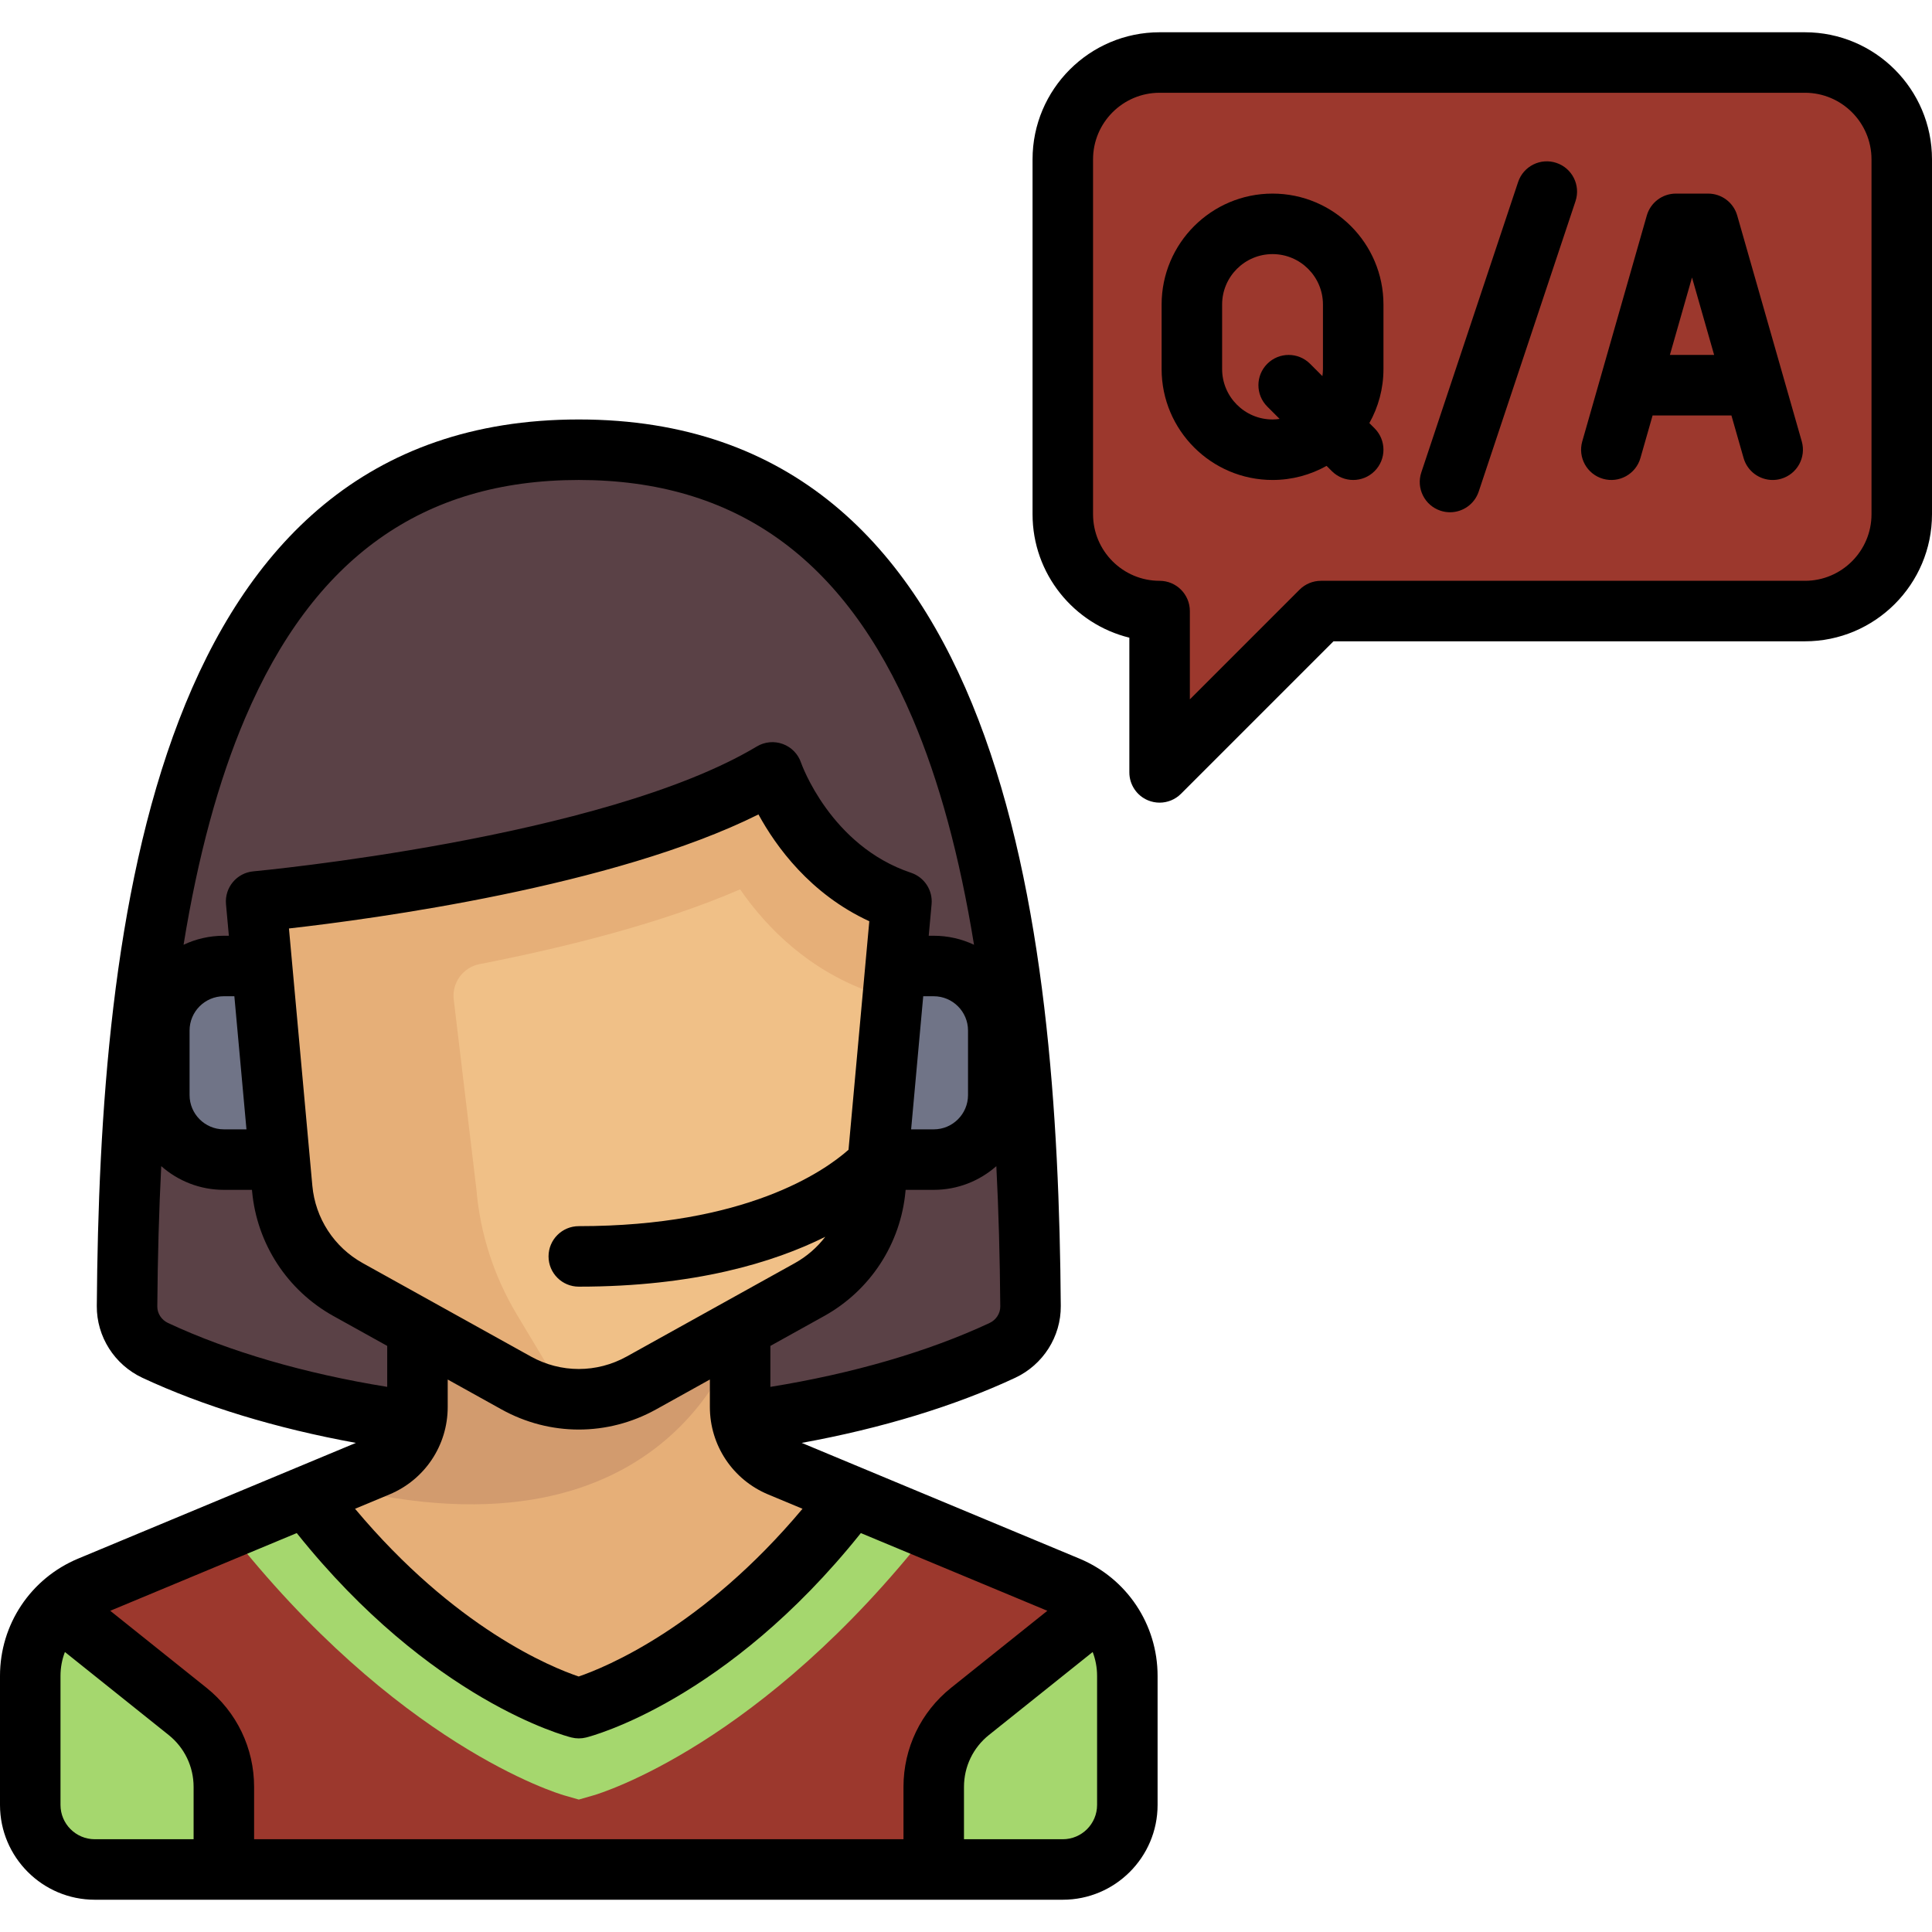 <?xml version="1.0" encoding="iso-8859-1"?>
<!-- Generator: Adobe Illustrator 19.0.0, SVG Export Plug-In . SVG Version: 6.00 Build 0)  -->
<svg version="1.1" id="Layer_1" xmlns="http://www.w3.org/2000/svg" xmlns:xlink="http://www.w3.org/1999/xlink" x="0px" y="0px" viewBox="0 0 512 512" style="enable-background:new 0 0 512 512;" xml:space="preserve">
	<path style="fill:#9c382d;" d="M478.33,16.568H307.307c-14.168,0-25.653,11.485-25.653,25.653v94.063
	c0,14.168,11.485,25.653,25.653,25.653v28.128c0,5.398,6.527,8.101,10.344,4.284l32.412-32.412H478.33
	c14.168,0,25.653-11.485,25.653-25.653V42.221C503.983,28.053,492.498,16.568,478.33,16.568z" />
	<path style="fill:#5A4146;" d="M273.004,348.038c0.061,6.511-3.65,12.465-9.442,15.126c-28.404,13.049-67.292,21.103-110.216,21.103
	s-81.812-8.055-110.216-21.103c-5.791-2.66-9.502-8.614-9.442-15.126c1.15-122.464,23.471-228.857,119.658-228.857
	S271.855,225.574,273.004,348.038z" />
	<path style="fill:#E6AF78;" d="M282.969,420.445l-76.303-31.793c-6.373-2.655-10.524-8.883-10.524-15.788V352.2H110.63v20.665
	c0,6.904-4.152,13.131-10.524,15.788l-76.303,31.793c-9.559,3.982-15.786,13.323-15.786,23.679v34.205
	c0,9.445,7.658,17.102,17.102,17.102h256.534c9.445,0,17.102-7.658,17.102-17.102v-34.205
	C298.756,433.769,292.528,424.428,282.969,420.445z" />
	<path style="fill:#D29B6E;" d="M196.142,352.2H110.63v20.665c0,6.904-4.152,13.131-10.524,15.788l-11.917,4.966
	C179.385,416.872,196.142,352.2,196.142,352.2z" />
	<path style="fill:#9c382d;" d="M282.969,420.445L226.58,396.95c-36.86,46.306-73.194,55.727-73.194,55.727
	s-36.334-9.421-73.194-55.727l-56.389,23.495c-9.559,3.983-15.786,13.324-15.786,23.68v34.205c0,9.445,7.658,17.102,17.102,17.102
	h256.534c9.445,0,17.102-7.658,17.102-17.102v-34.205C298.756,433.769,292.528,424.428,282.969,420.445z" />
	<path style="fill:#F0C087;" d="M238.898,238.898l-6.914,76.045c-1.025,11.271-7.559,21.307-17.453,26.804l-44.534,24.742
	c-10.331,5.739-22.891,5.739-33.222,0l-44.533-24.742c-9.894-5.496-16.428-15.532-17.453-26.804l-6.914-76.045
	c0,0,94.063-8.551,136.818-34.205C204.693,204.693,213.244,230.347,238.898,238.898z" />
	<g>
		<path style="fill:#707487;" d="M251.724,256h-14.382l-4.665,51.307h19.047c4.722,0,8.551-3.829,8.551-8.551v-34.205
		C260.276,259.829,256.447,256,251.724,256z" />
		<path style="fill:#707487;" d="M69.43,256H55.048c-4.722,0-8.551,3.829-8.551,8.551v34.205c0,4.722,3.829,8.551,8.551,8.551h19.046
		L69.43,256z" />
	</g>
	<g>
		<path style="fill:#A5D76E;" d="M49.696,453.525l-34.323-27.302c-4.598,4.703-7.355,11.062-7.355,17.902v34.205
		c0,9.445,7.658,17.102,17.102,17.102h34.205v-21.875C59.324,465.764,55.781,458.394,49.696,453.525z" />
		<path style="fill:#A5D76E;" d="M298.756,478.33v-34.205c0-6.786-2.711-13.103-7.245-17.795l-34.434,27.195
		c-6.085,4.869-9.628,12.239-9.628,20.032v21.875h34.205C291.098,495.432,298.756,487.775,298.756,478.33z" />
	</g>
	<path style="fill:#E6AF78;" d="M143.67,369.324c2.179,0.633,4.403,1.073,6.645,1.275h0.001l-13.369-22.282
	c-6.063-10.104-9.725-21.466-10.703-33.207l-5.996-50.217c-0.532-4.464,2.462-8.539,6.875-9.4
	c22.853-4.456,48.376-10.861,69.018-19.802c6.942,10.05,18.364,21.836,35.937,27.694l1.819,0.606l2.681,0.405l2.318-25.498
	c-25.653-8.551-34.205-34.205-34.205-34.205c-42.756,25.653-136.818,34.205-136.818,34.205l1.549,17.032l5.365,59.013
	c0.255,2.818,0.857,5.559,1.767,8.171c1.588,4.553,4.169,8.673,7.468,12.169c2.379,2.52,5.108,4.737,8.218,6.465l44.532,24.741
	c1.988,1.104,4.072,1.941,6.194,2.608C143.204,369.17,143.435,369.255,143.67,369.324z" />
	<path style="fill:#A5D76E;" d="M226.581,396.95c-36.861,46.306-73.195,55.727-73.195,55.727s-36.334-9.421-73.195-55.727
	l-19.937,8.306c44.712,57.099,87.378,69.995,89.272,70.539l3.86,1.108l3.86-1.108c1.893-0.544,44.56-13.439,89.272-70.539
	L226.581,396.95z" />
	<path d="M286.053,413.045l-73.595-30.664c21.063-3.824,40.496-9.734,56.571-17.247c7.405-3.46,12.15-10.929,12.09-19.03
	c-0.745-100.857-14.797-234.94-127.733-234.94S26.398,245.248,25.653,346.105c-0.06,8.099,4.685,15.568,12.09,19.028
	c16.076,7.512,35.51,13.422,56.572,17.247l-73.595,30.664C8.133,418.29,0,430.489,0,444.125v34.205
	c0,13.851,11.268,25.119,25.119,25.119h256.534c13.851,0,25.119-11.268,25.119-25.119v-34.205
	C306.772,430.489,298.639,418.29,286.053,413.045z M239.432,473.557v13.858H67.34v-13.858c0-10.285-4.606-19.868-12.636-26.293
	l-25.488-20.39l49.431-20.597c0.025,0.032,0.045,0.067,0.071,0.099c35.487,44.358,71.22,53.7,72.725,54.076
	c0.638,0.159,1.291,0.239,1.944,0.239s1.306-0.08,1.944-0.239c1.504-0.376,37.238-9.718,72.725-54.076
	c0.026-0.032,0.046-0.067,0.071-0.099l49.431,20.597l-25.488,20.39C244.038,453.69,239.432,463.272,239.432,473.557z
	 M241.458,299.29l3.207-35.273h2.784c5.01,0,9.086,4.076,9.086,9.086v17.102c0,5.01-4.076,9.086-9.086,9.086H241.458z
	 M224.866,304.7c-6.547,5.79-27.311,20.244-71.48,20.244c-4.427,0-8.017,3.589-8.017,8.017c0,4.427,3.589,8.017,8.017,8.017
	c30.692,0,51.696-6.427,65.319-13.21c-2.153,2.811-4.877,5.2-8.066,6.972l-44.535,24.741c-7.963,4.424-17.472,4.424-25.435,0
	l-44.534-24.741c-7.582-4.213-12.578-11.884-13.362-20.522l-6.197-68.165c22.402-2.53,86.048-11.097,124.426-30.22
	c4.615,8.457,13.706,21.087,29.372,28.303L224.866,304.7z M118.647,372.865v-7.278l14.234,7.908
	c6.421,3.567,13.462,5.35,20.505,5.35c7.042,0,14.086-1.784,20.505-5.35l14.234-7.908v7.278c0,10.174,6.067,19.274,15.457,23.186
	l9.096,3.79c-26.389,31.481-52.196,42.011-59.316,44.449c-7.151-2.406-32.725-12.754-59.271-44.449l9.097-3.791
	C112.58,392.14,118.647,383.039,118.647,372.865z M262.24,350.608c-16.202,7.571-36.258,13.409-58.082,16.929V356.68l14.267-7.926
	c12.224-6.792,20.277-19.16,21.542-33.085l0.031-0.345h7.449c6.356,0,12.163-2.377,16.592-6.283
	c0.601,11.758,0.947,24.146,1.044,37.184C265.099,348.073,263.983,349.793,262.24,350.608z M153.386,127.198
	c41.417,0,70.349,20.662,88.451,63.165c7.048,16.549,12.462,36.457,16.288,60.009c-3.242-1.53-6.86-2.388-10.676-2.388h-1.328
	l0.76-8.36c0.337-3.705-1.92-7.154-5.449-8.331c-21.373-7.124-29.07-28.946-29.134-29.135c-0.77-2.307-2.543-4.14-4.824-4.983
	s-4.821-0.606-6.906,0.645c-40.679,24.407-132.498,33.011-133.42,33.095c-4.409,0.401-7.659,4.301-7.258,8.709l0.761,8.359h-1.328
	c-3.816,0-7.434,0.859-10.676,2.388c3.826-23.552,9.24-43.459,16.288-60.009C83.037,147.86,111.969,127.198,153.386,127.198z
	 M65.315,299.29h-5.991c-5.01,0-9.086-4.076-9.086-9.086v-17.102c0-5.01,4.076-9.086,9.086-9.086h2.784L65.315,299.29z
	 M41.687,346.223c0.096-13.037,0.444-25.425,1.044-37.184c4.429,3.907,10.237,6.284,16.592,6.284h7.449l0.031,0.345
	c1.266,13.927,9.32,26.295,21.544,33.085l14.267,7.925v10.857c-21.824-3.52-41.879-9.357-58.082-16.929
	C42.79,349.793,41.673,348.073,41.687,346.223z M16.033,478.33v-34.205c0-2.21,0.41-4.348,1.169-6.329l27.486,21.989
	c4.207,3.365,6.619,8.384,6.619,13.772v13.858H25.119C20.109,487.415,16.033,483.34,16.033,478.33z M290.739,478.33
	c0,5.01-4.076,9.086-9.086,9.086h-26.188v-13.858c0-5.387,2.412-10.407,6.619-13.773l27.486-21.988
	c0.759,1.981,1.169,4.118,1.169,6.329V478.33z" />
	<path d="M478.33,8.551H307.307c-18.566,0-33.67,15.105-33.67,33.67v94.063c0,15.805,10.945,29.101,25.653,32.706v35.703
	c0,3.242,1.953,6.166,4.949,7.406c0.992,0.41,2.033,0.61,3.067,0.61c2.086,0,4.137-0.814,5.67-2.348l40.406-40.407H478.33
	c18.566,0,33.67-15.105,33.67-33.67V42.221C512,23.656,496.895,8.551,478.33,8.551z M495.967,136.284
	c0,9.725-7.912,17.637-17.637,17.637H350.063c-2.126,0-4.165,0.844-5.668,2.348l-29.071,29.071v-23.402
	c0-4.427-3.589-8.017-8.017-8.017c-9.725,0-17.637-7.912-17.637-17.637V42.221c0-9.725,7.912-17.637,17.637-17.637H478.33
	c9.725,0,17.637,7.912,17.637,17.637V136.284z" />
	<path d="M362.894,112.124c2.376-4.24,3.737-9.123,3.737-14.32V80.701c0-16.209-13.186-29.395-29.395-29.395
	c-16.209,0-29.395,13.186-29.395,29.395v17.102c0,16.209,13.186,29.395,29.395,29.395c5.197,0,10.08-1.361,14.32-3.738l1.39,1.39
	c1.565,1.565,3.617,2.348,5.668,2.348c2.051,0,4.103-0.782,5.668-2.348c3.131-3.131,3.131-8.206,0-11.337L362.894,112.124z
	 M337.236,111.165c-7.368,0-13.361-5.993-13.361-13.361V80.701c0-7.368,5.993-13.361,13.361-13.361s13.361,5.993,13.361,13.361
	v17.102c0,0.638-0.061,1.261-0.147,1.876l-3.27-3.27c-3.131-3.131-8.207-3.131-11.337,0c-3.131,3.131-3.131,8.206,0,11.337
	l3.27,3.27C338.497,111.104,337.874,111.165,337.236,111.165z" />
	<path d="M412.456,43.167c-4.2-1.401-8.74,0.87-10.141,5.071l-25.653,76.96c-1.4,4.2,0.87,8.74,5.071,10.141
	c0.841,0.28,1.695,0.414,2.536,0.414c3.356,0,6.484-2.124,7.604-5.483l25.653-76.96C418.926,49.107,416.656,44.568,412.456,43.167z" />
	<path d="M460.384,57.121c-0.982-3.441-4.128-5.814-7.708-5.814h-8.551c-3.58,0-6.725,2.373-7.708,5.814l-17.102,59.858
	c-1.216,4.257,1.248,8.694,5.506,9.911c4.257,1.216,8.694-1.247,9.911-5.506l3.225-11.288h20.889l3.225,11.289
	c1.006,3.521,4.216,5.816,7.705,5.816c0.729,0,1.471-0.1,2.206-0.311c4.256-1.216,6.722-5.653,5.506-9.911L460.384,57.121z
	 M442.537,94.063l5.864-20.523l5.864,20.523H442.537z" />
	<g></g>
	<g></g>
	<g></g>
	<g></g>
	<g></g>
	<g></g>
	<g></g>
	<g></g>
	<g></g>
	<g></g>
	<g></g>
	<g></g>
	<g></g>
	<g></g>
	<g></g>
</svg>